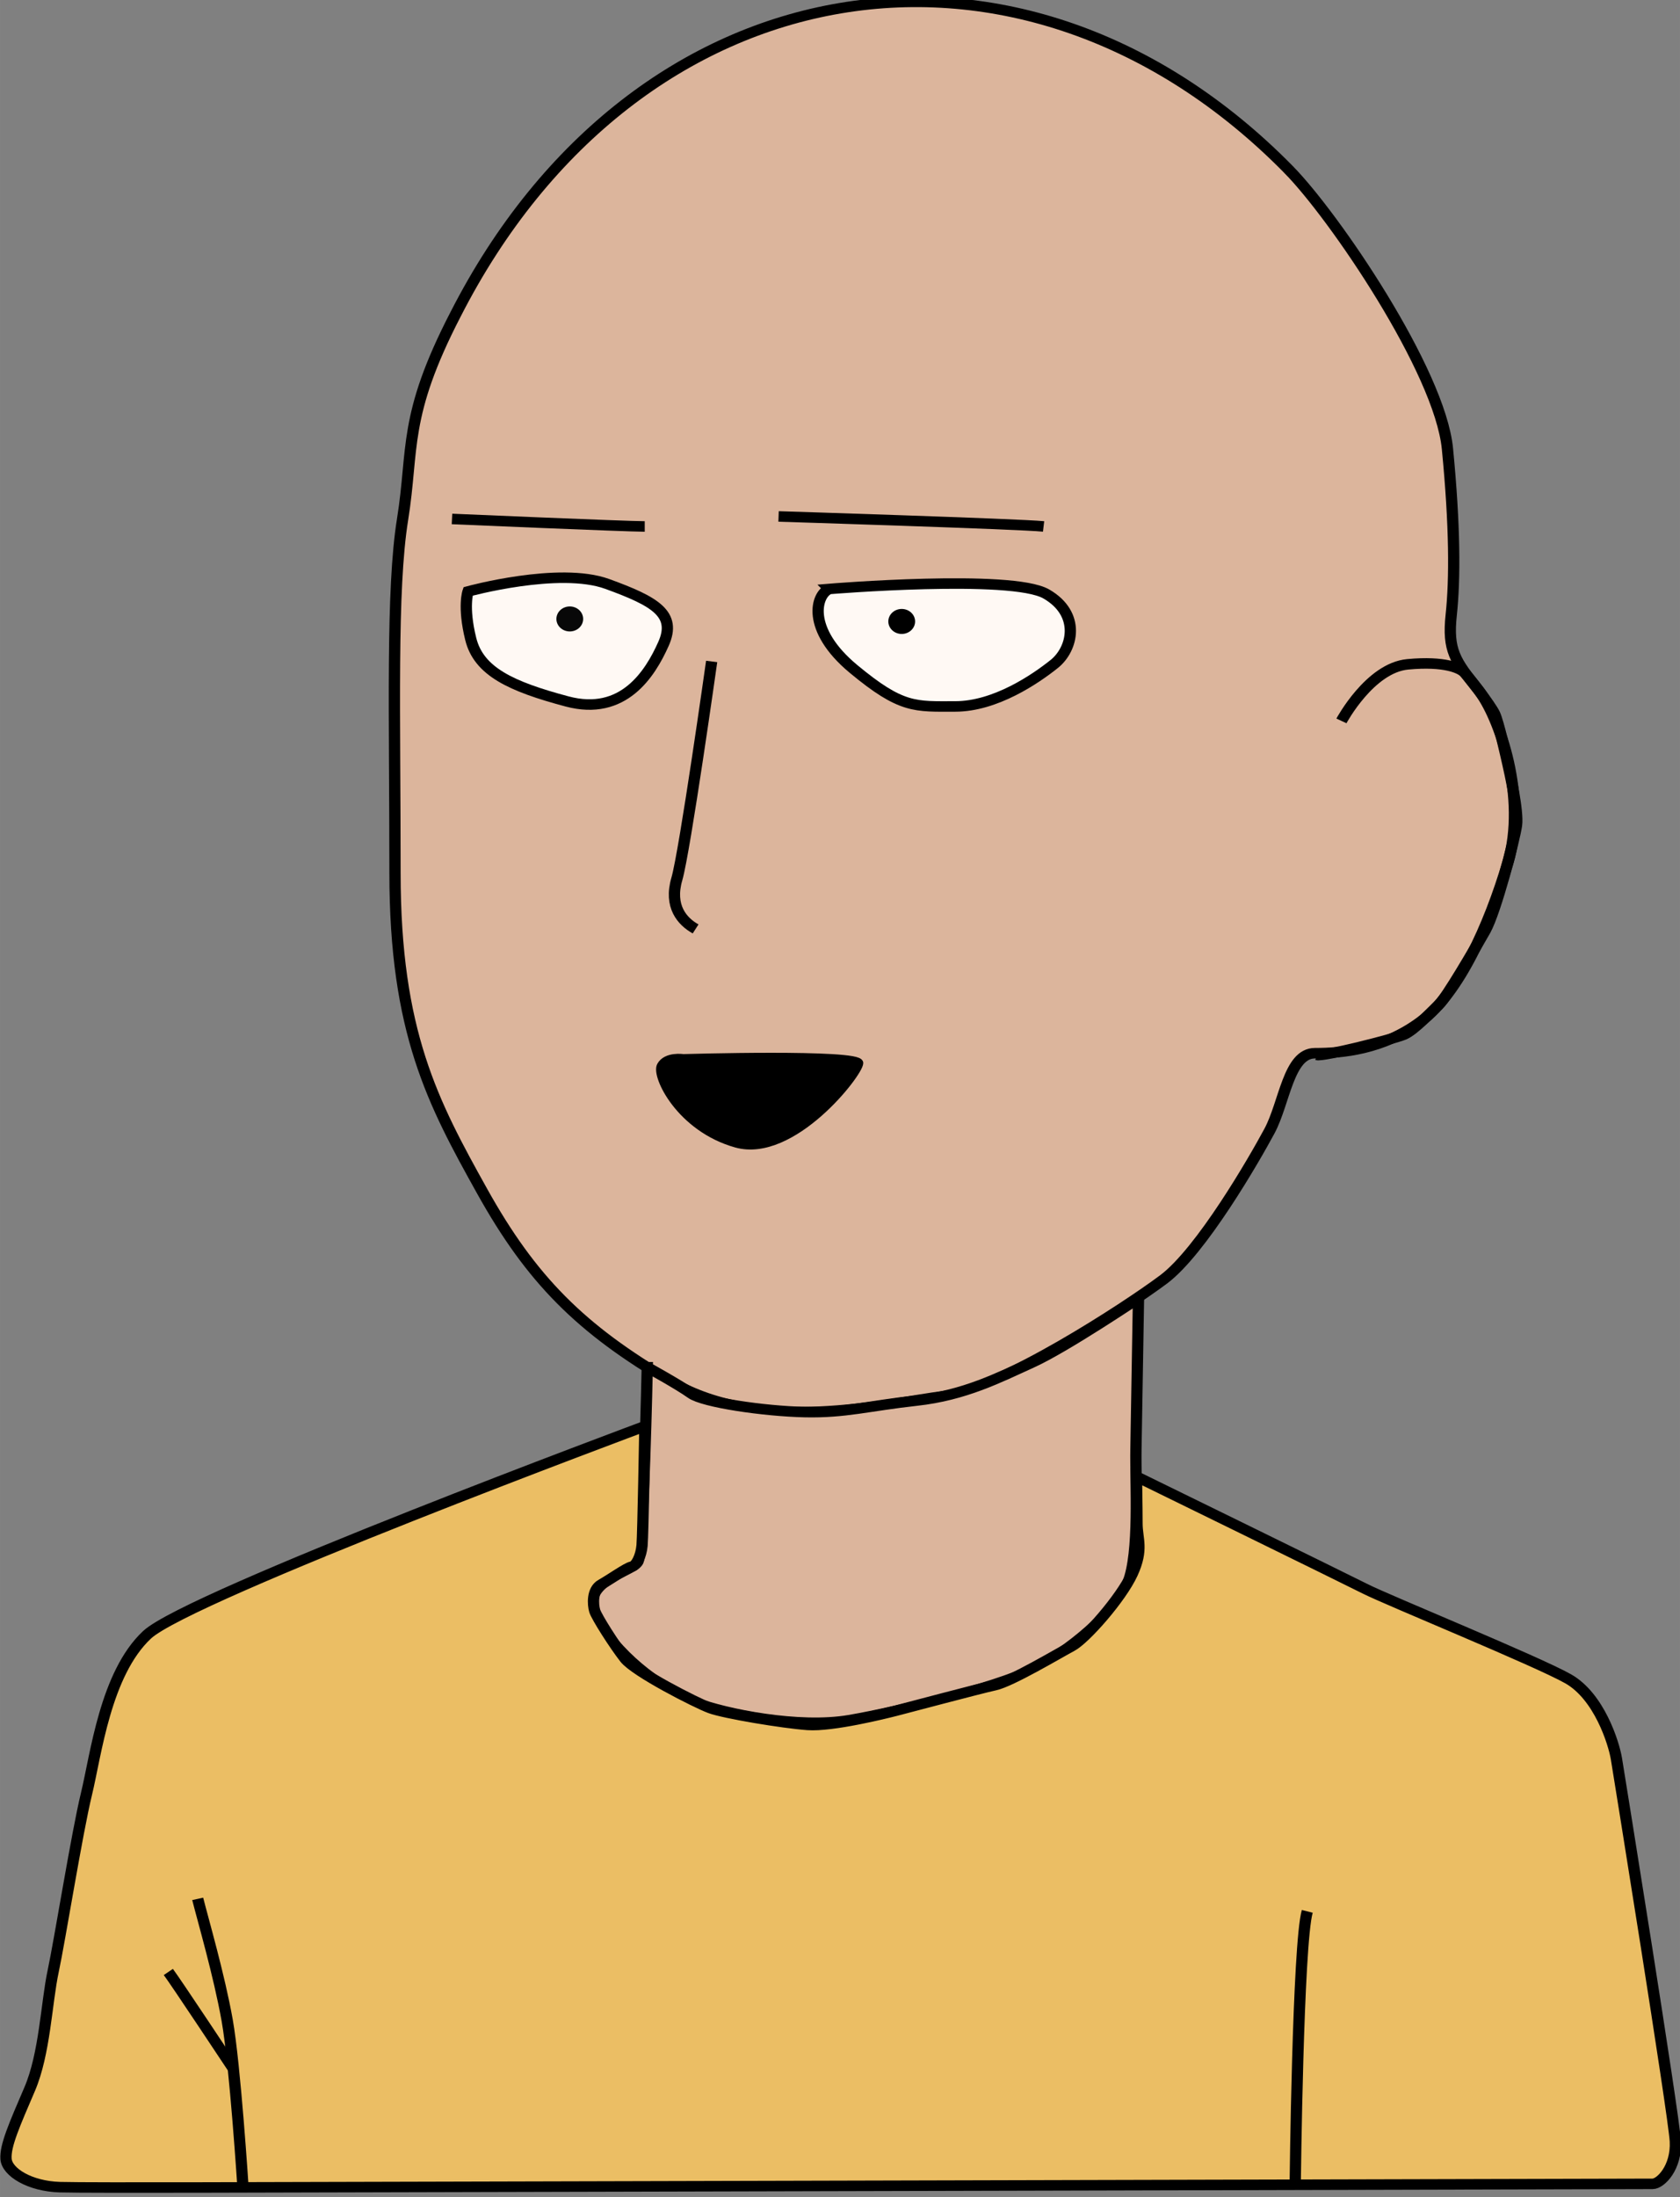 <?xml version="1.0" encoding="UTF-8" standalone="no"?>
<svg
   width="130.048"
   height="170"
   viewBox="0 0 34.408 44.979"
   version="1.1"
   id="svg8"
   xmlns="http://www.w3.org/2000/svg"
   xmlns:svg="http://www.w3.org/2000/svg"
   xmlns:rdf="http://www.w3.org/1999/02/22-rdf-syntax-ns#"
   xmlns:cc="http://creativecommons.org/ns#"
   xmlns:dc="http://purl.org/dc/elements/1.1/">
  <rect x="0" y="0" width="34.408" height="44.979" fill="#808080" stroke="none"/>
  <defs
     id="defs2" />
  <g
     id="layer1"
     transform="translate(-62.677,-802.019)">
    <g
       id="g827"
       transform="matrix(0.451,0,0,0.421,47.37,621.361)">
      <path
         style="fill:#dcb59c;fill-opacity:1;stroke:#000000;stroke-width:0.511;stroke-linecap:butt;stroke-linejoin:miter;stroke-dasharray:none;stroke-opacity:1"
         d="m 92.451,437.354 c 2.063,2.235 6.877,9.799 7.221,13.582 0.344,3.782 0.344,6.361 0.172,8.08 -0.172,1.719 0.172,2.235 1.203,3.61 1.032,1.375 2.235,5.33 1.375,8.424 -0.86,3.095 -2.235,6.361 -3.954,7.736 -1.719,1.375 -3.61,1.547 -4.814,1.547 -1.203,0 -1.375,2.407 -2.063,3.782 -0.688,1.375 -3.095,5.845 -4.814,7.221 -1.719,1.375 -7.393,5.33 -9.971,5.673 -2.579,0.344 -8.252,1.891 -12.378,-0.688 -4.126,-2.579 -6.361,-4.986 -8.596,-9.284 -2.235,-4.298 -3.954,-7.736 -3.954,-15.473 0,-7.736 -0.172,-13.754 0.344,-17.192 0.516,-3.438 0,-4.986 2.407,-9.971 8.188,-17.183 25.773,-20.16 37.822,-7.049 z"
         id="path797" />
      <path
         style="fill:none;stroke:#000000;stroke-width:0.511;stroke-linecap:butt;stroke-linejoin:miter;stroke-dasharray:none;stroke-opacity:1"
         d="m 54.466,454.353 c 0,0 7.902,0.365 8.753,0.365"
         id="path799" />
      <path
         style="fill:none;stroke:#000000;stroke-width:0.511;stroke-linecap:butt;stroke-linejoin:miter;stroke-dasharray:none;stroke-opacity:1"
         d="m 69.297,454.231 c 0,0 10.941,0.365 12.035,0.486"
         id="path801" />
      <path
         style="fill:#fff9f4;fill-opacity:1;stroke:#000000;stroke-width:0.511;stroke-linecap:butt;stroke-linejoin:miter;stroke-dasharray:none;stroke-opacity:1"
         d="m 55.195,457.878 c 0,0 4.133,-1.216 6.321,-0.365 2.188,0.851 3.161,1.459 2.553,2.918 -0.608,1.459 -1.823,3.525 -4.376,2.796 -2.553,-0.729 -4.012,-1.459 -4.376,-3.039 -0.365,-1.58 -0.122,-2.31 -0.122,-2.31 z"
         id="path803" />
      <path
         style="fill:#fff9f4;fill-opacity:1;stroke:#000000;stroke-width:0.511;stroke-linecap:butt;stroke-linejoin:miter;stroke-dasharray:none;stroke-opacity:1"
         d="m 71.606,457.756 c 0,0 8.266,-0.729 9.847,0.243 1.58,0.973 1.216,2.674 0.365,3.404 -0.851,0.729 -2.674,2.067 -4.498,2.067 -1.823,0 -2.431,0.122 -4.619,-1.823 -2.188,-1.945 -1.702,-3.647 -1.094,-3.89 z"
         id="path805" />
      <path
         style="fill:none;stroke:#000000;stroke-width:0.511;stroke-linecap:butt;stroke-linejoin:miter;stroke-dasharray:none;stroke-opacity:1"
         d="m 66.258,461.282 c 0,0 -1.216,9.239 -1.58,10.576 -0.365,1.337 0.243,2.067 0.851,2.431"
         id="path807" />
      <path
         style="fill:#dcb59c;fill-opacity:1;stroke:#000000;stroke-width:0.511;stroke-linecap:butt;stroke-linejoin:miter;stroke-dasharray:none;stroke-opacity:1"
         d="m 63.333,495.604 c 0,0 -0.175,8.894 -0.418,9.441 -0.243,0.547 -2.918,0.973 -1.823,2.918 1.094,1.945 3.1,3.404 4.437,3.951 1.337,0.547 4.68,1.276 6.99,0.851 2.31,-0.425 6.625,-1.58 8.266,-2.431 1.641,-0.851 3.829,-2.796 4.376,-4.255 0.547,-1.459 0.338,-4.802 0.365,-6.504 l 0.116,-7.331 c 0,0 -3.334,2.402 -4.839,3.133 -1.504,0.731 -3.052,1.59 -5.244,1.848 -2.192,0.258 -3.223,0.602 -5.072,0.559 -1.848,-0.043 -4.599,-0.473 -5.158,-0.903 -0.559,-0.43 -1.998,-1.277 -1.998,-1.277 z"
         id="path809" />
      <path
         style="fill:#ebbe64;fill-opacity:1;stroke:#000000;stroke-width:0.511;stroke-linecap:butt;stroke-linejoin:miter;stroke-dasharray:none;stroke-opacity:1"
         d="m 63.225,498.471 c 0,0 -20.716,8.252 -22.607,10.143 -1.891,1.891 -2.321,5.845 -2.751,7.736 -0.43,1.891 -1.21,7.112 -1.514,8.632 -0.304,1.52 -0.377,4.005 -1.065,5.724 -0.688,1.719 -1.117,2.751 -1.075,3.395 0.043,0.645 1.075,1.332 2.45,1.375 1.375,0.043 11.218,0 12.292,0 1.074,0 59.668,-0.161 60.033,-0.161 0.365,0 1.094,-0.79 1.033,-2.067 -0.061,-1.276 -2.553,-17.809 -2.674,-18.6 -0.122,-0.79 -0.79,-3.039 -2.188,-3.89 -1.398,-0.851 -8.195,-3.821 -9.226,-4.38 -1.032,-0.559 -10.384,-5.458 -10.384,-5.458 0,0 0.026,1.504 0.026,2.278 0,0.774 0.301,1.246 -0.215,2.45 -0.516,1.203 -2.149,3.181 -2.751,3.524 -0.602,0.344 -2.751,1.719 -3.481,1.891 -0.731,0.172 -4.04,1.117 -4.513,1.246 -0.473,0.129 -2.88,0.774 -3.997,0.688 -1.117,-0.086 -3.782,-0.559 -4.427,-0.817 -0.645,-0.258 -3.395,-1.762 -3.868,-2.407 -0.473,-0.645 -1.289,-2.02 -1.375,-2.321 -0.086,-0.301 -0.129,-1.032 0.301,-1.289 0.43,-0.258 1.16,-0.817 1.375,-0.86 0.215,-0.043 0.43,-0.516 0.473,-1.032 0.043,-0.516 0.129,-5.802 0.129,-5.802 z"
         id="path811" />
      <circle
         style="opacity:0.967;fill:#000000;fill-opacity:1;stroke-width:0.511;stroke-linejoin:round;stroke-dasharray:none;paint-order:stroke fill markers"
         id="circle813"
         cx="59.815"
         cy="459.215"
         r="0.608" />
      <circle
         style="fill:#000000;fill-opacity:1;stroke-width:0.511;stroke-linejoin:round;stroke-dasharray:none;paint-order:stroke fill markers"
         id="circle815"
         cx="74.889"
         cy="459.337"
         r="0.608" />
      <path
         style="fill:none;stroke:#000000;stroke-width:0.511;stroke-linecap:butt;stroke-linejoin:miter;stroke-dasharray:none;stroke-opacity:1"
         d="m 44.98,535.562 c 0,0 -0.361,-6.022 -0.725,-8.21 -0.365,-2.188 -1.094,-4.863 -1.337,-5.896"
         id="path817" />
      <path
         style="fill:none;stroke:#000000;stroke-width:0.511;stroke-linecap:butt;stroke-linejoin:miter;stroke-dasharray:none;stroke-opacity:1"
         d="m 44.55,529.739 c 0,0 -2.686,-4.341 -2.966,-4.728"
         id="path819" />
      <path
         style="fill:none;stroke:#000000;stroke-width:0.511;stroke-linecap:butt;stroke-linejoin:miter;stroke-dasharray:none;stroke-opacity:1"
         d="m 92.759,535.315 c 0,0 0.122,-11.67 0.547,-13.251"
         id="path821" />
      <path
         style="fill:none;stroke:#000000;stroke-width:0.511;stroke-linecap:butt;stroke-linejoin:miter;stroke-dasharray:none;stroke-opacity:1"
         d="m 94.858,464.173 c 0,0 1.289,-2.579 3.009,-2.751 1.719,-0.172 2.369,0.209 2.536,0.361 0.167,0.152 1.231,1.626 1.413,2.051 0.182,0.425 0.501,1.975 0.593,2.401 0.091,0.425 0.487,2.321 0.401,3.009 -0.086,0.688 -0.946,4.212 -1.418,5.115 -0.473,0.903 -1.762,3.266 -2.106,3.61 -0.344,0.344 -1.117,1.246 -1.59,1.461 -0.473,0.215 -3.653,1.075 -3.954,0.989"
         id="path823" />
      <path
         style="fill:#000000;fill-opacity:1;stroke:#000000;stroke-width:0.356px;stroke-linecap:butt;stroke-linejoin:miter;stroke-opacity:1"
         d="m 64.963,480.554 c 0,0 8.002,-0.254 8.002,0.254 0,0.508 -3.048,4.7 -5.589,3.938 -2.54,-0.762 -3.683,-3.302 -3.429,-3.811 0.254,-0.508 1.016,-0.381 1.016,-0.381 z"
         id="path825" />
    </g>
  </g>
</svg>
